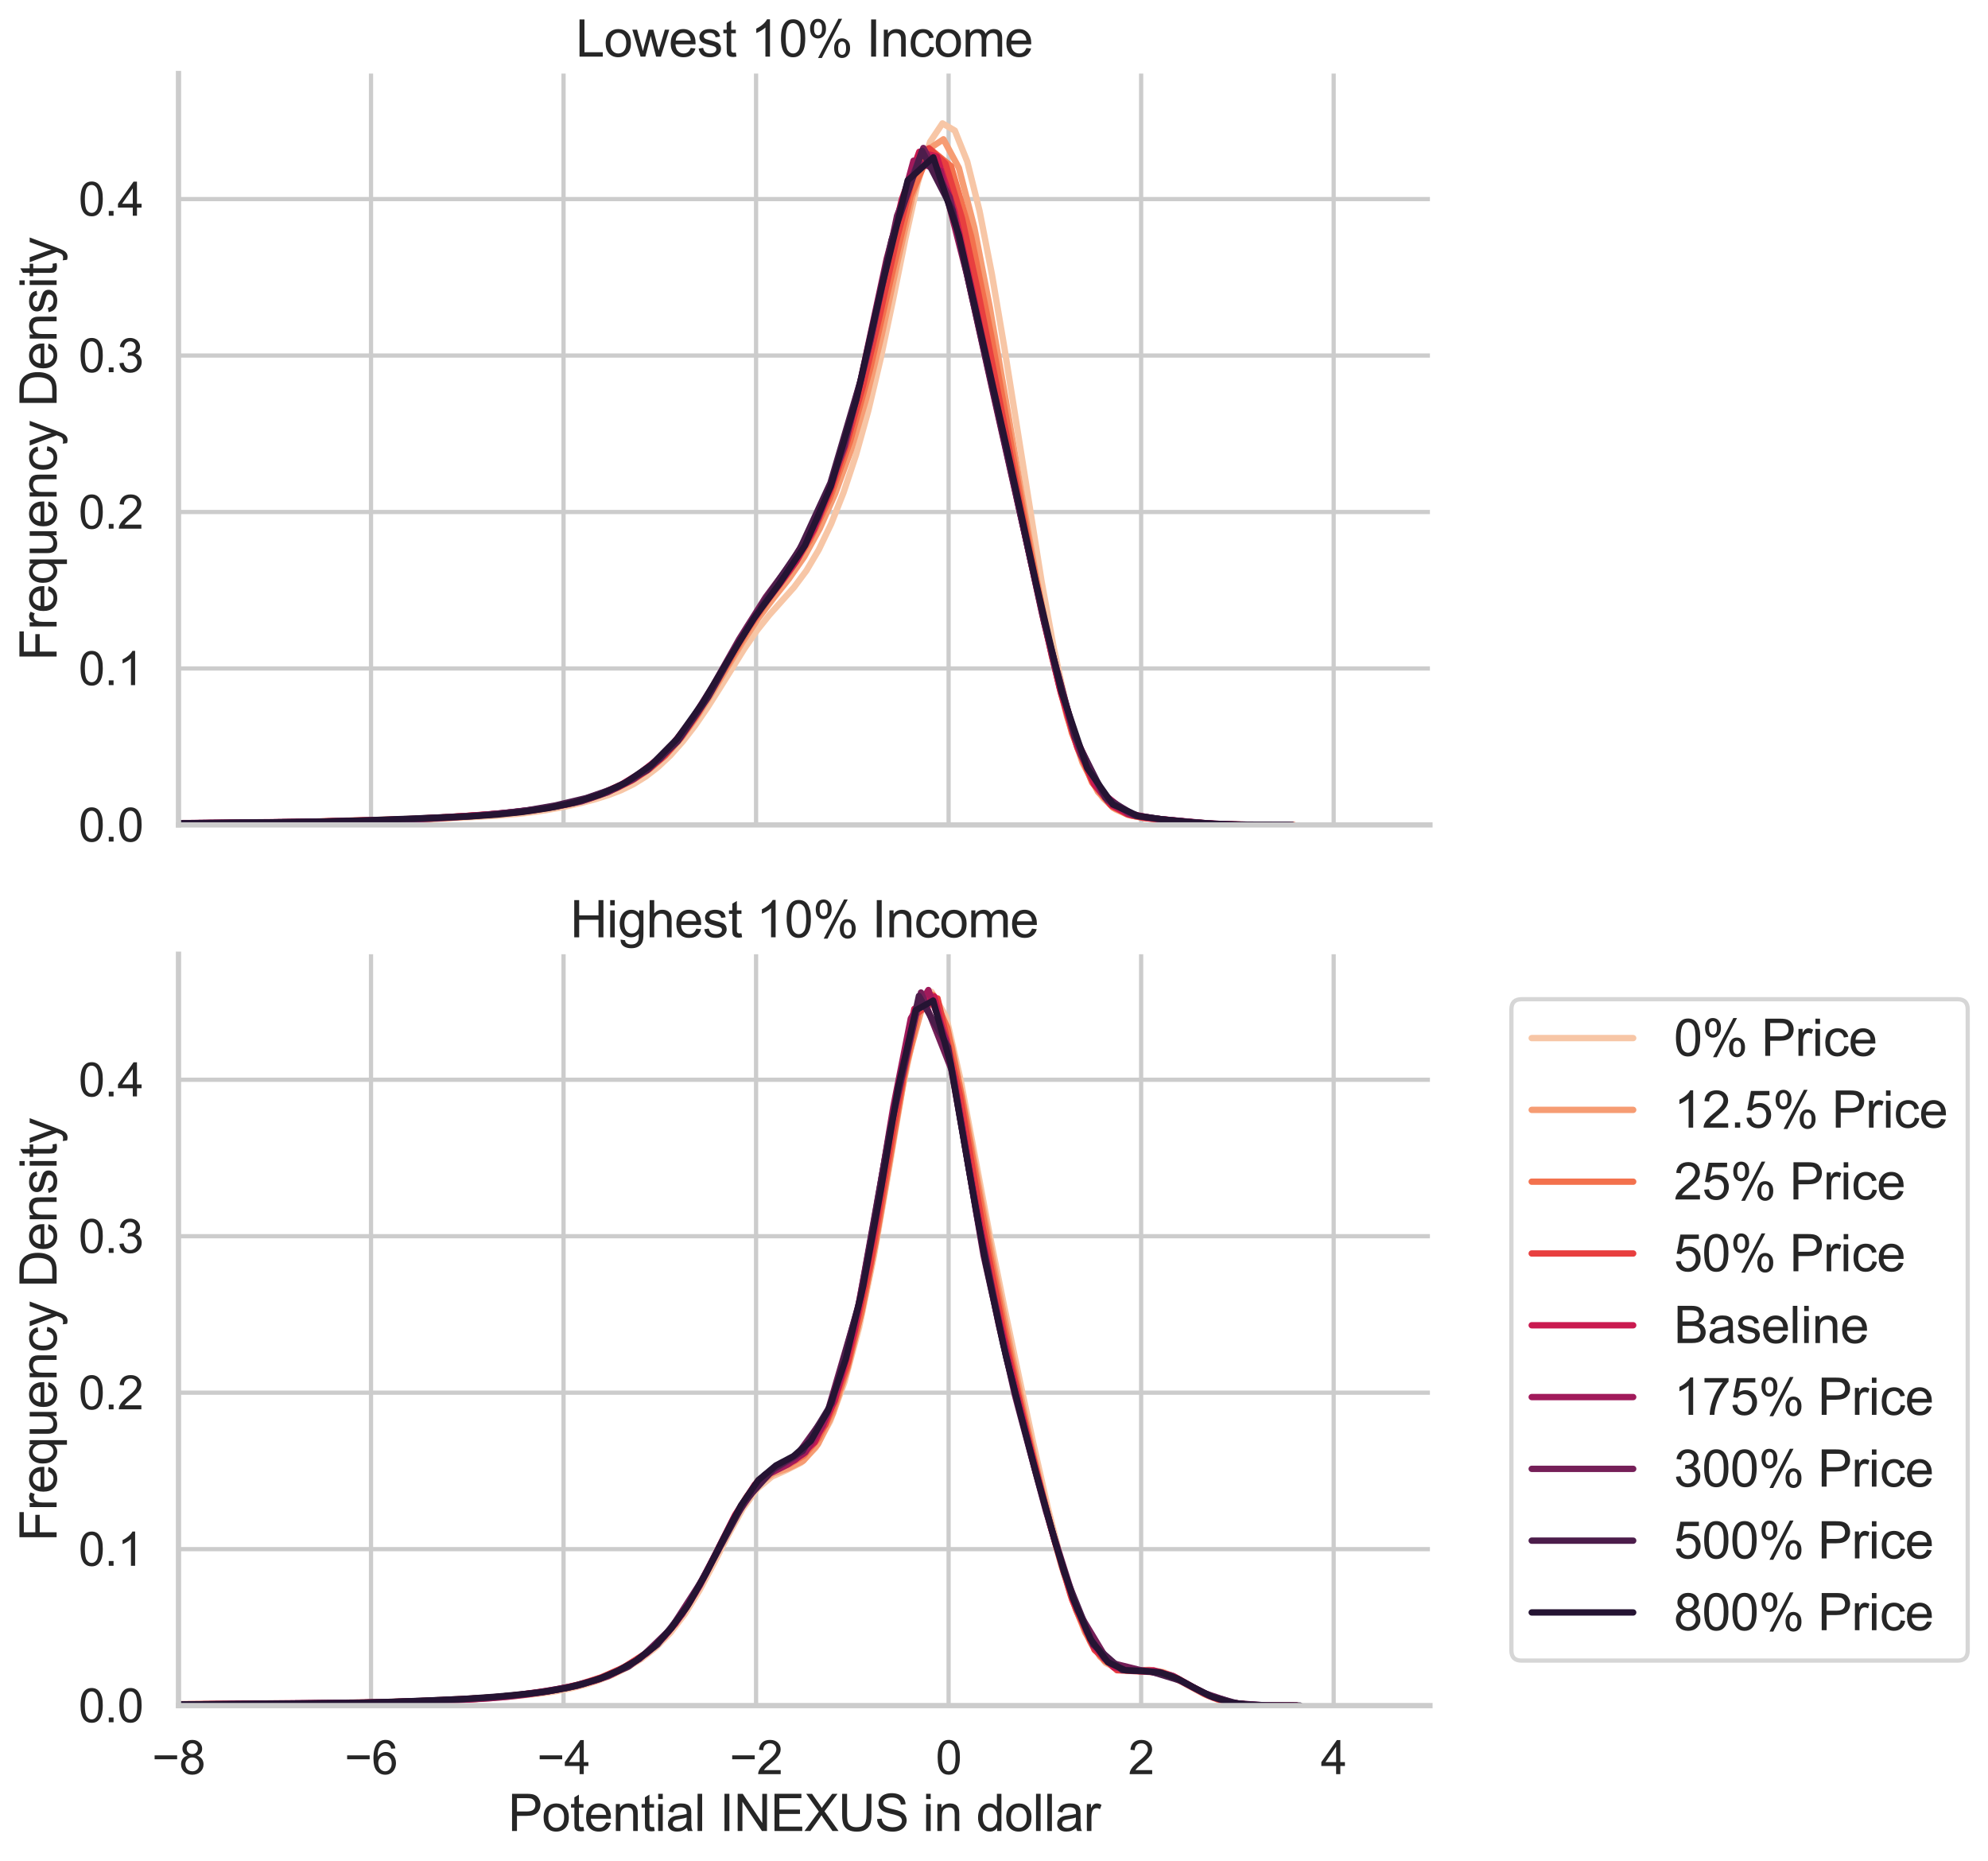 <?xml version="1.0" encoding="utf-8" standalone="no"?>
<!DOCTYPE svg PUBLIC "-//W3C//DTD SVG 1.1//EN"
  "http://www.w3.org/Graphics/SVG/1.1/DTD/svg11.dtd">
<svg xmlns:xlink="http://www.w3.org/1999/xlink" width="705.119pt" height="660.13pt" viewBox="0 0 705.119 660.13" xmlns="http://www.w3.org/2000/svg" version="1.1">
 <defs>
  <style type="text/css">*{stroke-linejoin: round; stroke-linecap: butt}</style>
 </defs>
 <g id="figure_1">
  <g id="patch_1">
   <path d="M 0 660.13 
L 705.119 660.13 
L 705.119 0 
L 0 0 
z
" style="fill: #ffffff"/>
  </g>
  <g id="axes_1">
   <g id="patch_2">
    <path d="M 63.307 292.551 
L 507.178 292.551 
L 507.178 26.084 
L 63.307 26.084 
z
" style="fill: #ffffff"/>
   </g>
   <g id="matplotlib.axis_1">
    <g id="xtick_1">
     <g id="line2d_1">
      <path d="M 63.307 292.551 
L 63.307 26.084 
" clip-path="url(#p62e8be3c77)" style="fill: none; stroke: #cccccc; stroke-width: 1.5; stroke-linecap: round"/>
     </g>
    </g>
    <g id="xtick_2">
     <g id="line2d_2">
      <path d="M 131.595 292.551 
L 131.595 26.084 
" clip-path="url(#p62e8be3c77)" style="fill: none; stroke: #cccccc; stroke-width: 1.5; stroke-linecap: round"/>
     </g>
    </g>
    <g id="xtick_3">
     <g id="line2d_3">
      <path d="M 199.883 292.551 
L 199.883 26.084 
" clip-path="url(#p62e8be3c77)" style="fill: none; stroke: #cccccc; stroke-width: 1.5; stroke-linecap: round"/>
     </g>
    </g>
    <g id="xtick_4">
     <g id="line2d_4">
      <path d="M 268.171 292.551 
L 268.171 26.084 
" clip-path="url(#p62e8be3c77)" style="fill: none; stroke: #cccccc; stroke-width: 1.5; stroke-linecap: round"/>
     </g>
    </g>
    <g id="xtick_5">
     <g id="line2d_5">
      <path d="M 336.458 292.551 
L 336.458 26.084 
" clip-path="url(#p62e8be3c77)" style="fill: none; stroke: #cccccc; stroke-width: 1.5; stroke-linecap: round"/>
     </g>
    </g>
    <g id="xtick_6">
     <g id="line2d_6">
      <path d="M 404.746 292.551 
L 404.746 26.084 
" clip-path="url(#p62e8be3c77)" style="fill: none; stroke: #cccccc; stroke-width: 1.5; stroke-linecap: round"/>
     </g>
    </g>
    <g id="xtick_7">
     <g id="line2d_7">
      <path d="M 473.034 292.551 
L 473.034 26.084 
" clip-path="url(#p62e8be3c77)" style="fill: none; stroke: #cccccc; stroke-width: 1.5; stroke-linecap: round"/>
     </g>
    </g>
   </g>
   <g id="matplotlib.axis_2">
    <g id="ytick_1">
     <g id="line2d_8">
      <path d="M 63.307 292.551 
L 507.178 292.551 
" clip-path="url(#p62e8be3c77)" style="fill: none; stroke: #cccccc; stroke-width: 1.5; stroke-linecap: round"/>
     </g>
     <g id="text_1">
      <!-- 0.0 -->
      <g style="fill: #262626" transform="translate(27.872 298.456)scale(0.165 -0.165)">
       <defs>
        <path id="ArialMT-30" d="M 266 2259 
Q 266 3072 433 3567 
Q 600 4063 929 4331 
Q 1259 4600 1759 4600 
Q 2128 4600 2406 4451 
Q 2684 4303 2865 4023 
Q 3047 3744 3150 3342 
Q 3253 2941 3253 2259 
Q 3253 1453 3087 958 
Q 2922 463 2592 192 
Q 2263 -78 1759 -78 
Q 1097 -78 719 397 
Q 266 969 266 2259 
z
M 844 2259 
Q 844 1131 1108 757 
Q 1372 384 1759 384 
Q 2147 384 2411 759 
Q 2675 1134 2675 2259 
Q 2675 3391 2411 3762 
Q 2147 4134 1753 4134 
Q 1366 4134 1134 3806 
Q 844 3388 844 2259 
z
" transform="scale(0.016)"/>
        <path id="ArialMT-2e" d="M 581 0 
L 581 641 
L 1222 641 
L 1222 0 
L 581 0 
z
" transform="scale(0.016)"/>
       </defs>
       <use xlink:href="#ArialMT-30"/>
       <use xlink:href="#ArialMT-2e" x="55.615"/>
       <use xlink:href="#ArialMT-30" x="83.398"/>
      </g>
     </g>
    </g>
    <g id="ytick_2">
     <g id="line2d_9">
      <path d="M 63.307 237.065 
L 507.178 237.065 
" clip-path="url(#p62e8be3c77)" style="fill: none; stroke: #cccccc; stroke-width: 1.5; stroke-linecap: round"/>
     </g>
     <g id="text_2">
      <!-- 0.1 -->
      <g style="fill: #262626" transform="translate(27.872 242.97)scale(0.165 -0.165)">
       <defs>
        <path id="ArialMT-31" d="M 2384 0 
L 1822 0 
L 1822 3584 
Q 1619 3391 1289 3197 
Q 959 3003 697 2906 
L 697 3450 
Q 1169 3672 1522 3987 
Q 1875 4303 2022 4600 
L 2384 4600 
L 2384 0 
z
" transform="scale(0.016)"/>
       </defs>
       <use xlink:href="#ArialMT-30"/>
       <use xlink:href="#ArialMT-2e" x="55.615"/>
       <use xlink:href="#ArialMT-31" x="83.398"/>
      </g>
     </g>
    </g>
    <g id="ytick_3">
     <g id="line2d_10">
      <path d="M 63.307 181.579 
L 507.178 181.579 
" clip-path="url(#p62e8be3c77)" style="fill: none; stroke: #cccccc; stroke-width: 1.5; stroke-linecap: round"/>
     </g>
     <g id="text_3">
      <!-- 0.2 -->
      <g style="fill: #262626" transform="translate(27.872 187.484)scale(0.165 -0.165)">
       <defs>
        <path id="ArialMT-32" d="M 3222 541 
L 3222 0 
L 194 0 
Q 188 203 259 391 
Q 375 700 629 1000 
Q 884 1300 1366 1694 
Q 2113 2306 2375 2664 
Q 2638 3022 2638 3341 
Q 2638 3675 2398 3904 
Q 2159 4134 1775 4134 
Q 1369 4134 1125 3890 
Q 881 3647 878 3216 
L 300 3275 
Q 359 3922 746 4261 
Q 1134 4600 1788 4600 
Q 2447 4600 2831 4234 
Q 3216 3869 3216 3328 
Q 3216 3053 3103 2787 
Q 2991 2522 2730 2228 
Q 2469 1934 1863 1422 
Q 1356 997 1212 845 
Q 1069 694 975 541 
L 3222 541 
z
" transform="scale(0.016)"/>
       </defs>
       <use xlink:href="#ArialMT-30"/>
       <use xlink:href="#ArialMT-2e" x="55.615"/>
       <use xlink:href="#ArialMT-32" x="83.398"/>
      </g>
     </g>
    </g>
    <g id="ytick_4">
     <g id="line2d_11">
      <path d="M 63.307 126.093 
L 507.178 126.093 
" clip-path="url(#p62e8be3c77)" style="fill: none; stroke: #cccccc; stroke-width: 1.5; stroke-linecap: round"/>
     </g>
     <g id="text_4">
      <!-- 0.3 -->
      <g style="fill: #262626" transform="translate(27.872 131.998)scale(0.165 -0.165)">
       <defs>
        <path id="ArialMT-33" d="M 269 1209 
L 831 1284 
Q 928 806 1161 595 
Q 1394 384 1728 384 
Q 2125 384 2398 659 
Q 2672 934 2672 1341 
Q 2672 1728 2419 1979 
Q 2166 2231 1775 2231 
Q 1616 2231 1378 2169 
L 1441 2663 
Q 1497 2656 1531 2656 
Q 1891 2656 2178 2843 
Q 2466 3031 2466 3422 
Q 2466 3731 2256 3934 
Q 2047 4138 1716 4138 
Q 1388 4138 1169 3931 
Q 950 3725 888 3313 
L 325 3413 
Q 428 3978 793 4289 
Q 1159 4600 1703 4600 
Q 2078 4600 2393 4439 
Q 2709 4278 2876 4000 
Q 3044 3722 3044 3409 
Q 3044 3113 2884 2869 
Q 2725 2625 2413 2481 
Q 2819 2388 3044 2092 
Q 3269 1797 3269 1353 
Q 3269 753 2831 336 
Q 2394 -81 1725 -81 
Q 1122 -81 723 278 
Q 325 638 269 1209 
z
" transform="scale(0.016)"/>
       </defs>
       <use xlink:href="#ArialMT-30"/>
       <use xlink:href="#ArialMT-2e" x="55.615"/>
       <use xlink:href="#ArialMT-33" x="83.398"/>
      </g>
     </g>
    </g>
    <g id="ytick_5">
     <g id="line2d_12">
      <path d="M 63.307 70.607 
L 507.178 70.607 
" clip-path="url(#p62e8be3c77)" style="fill: none; stroke: #cccccc; stroke-width: 1.5; stroke-linecap: round"/>
     </g>
     <g id="text_5">
      <!-- 0.4 -->
      <g style="fill: #262626" transform="translate(27.872 76.512)scale(0.165 -0.165)">
       <defs>
        <path id="ArialMT-34" d="M 2069 0 
L 2069 1097 
L 81 1097 
L 81 1613 
L 2172 4581 
L 2631 4581 
L 2631 1613 
L 3250 1613 
L 3250 1097 
L 2631 1097 
L 2631 0 
L 2069 0 
z
M 2069 1613 
L 2069 3678 
L 634 1613 
L 2069 1613 
z
" transform="scale(0.016)"/>
       </defs>
       <use xlink:href="#ArialMT-30"/>
       <use xlink:href="#ArialMT-2e" x="55.615"/>
       <use xlink:href="#ArialMT-34" x="83.398"/>
      </g>
     </g>
    </g>
    <g id="text_6">
     <!-- Frequency Density -->
     <g style="fill: #262626" transform="translate(20.084 234.345)rotate(-90)scale(0.18 -0.18)">
      <defs>
       <path id="ArialMT-46" d="M 525 0 
L 525 4581 
L 3616 4581 
L 3616 4041 
L 1131 4041 
L 1131 2622 
L 3281 2622 
L 3281 2081 
L 1131 2081 
L 1131 0 
L 525 0 
z
" transform="scale(0.016)"/>
       <path id="ArialMT-72" d="M 416 0 
L 416 3319 
L 922 3319 
L 922 2816 
Q 1116 3169 1280 3281 
Q 1444 3394 1641 3394 
Q 1925 3394 2219 3213 
L 2025 2691 
Q 1819 2813 1613 2813 
Q 1428 2813 1281 2702 
Q 1134 2591 1072 2394 
Q 978 2094 978 1738 
L 978 0 
L 416 0 
z
" transform="scale(0.016)"/>
       <path id="ArialMT-65" d="M 2694 1069 
L 3275 997 
Q 3138 488 2766 206 
Q 2394 -75 1816 -75 
Q 1088 -75 661 373 
Q 234 822 234 1631 
Q 234 2469 665 2931 
Q 1097 3394 1784 3394 
Q 2450 3394 2872 2941 
Q 3294 2488 3294 1666 
Q 3294 1616 3291 1516 
L 816 1516 
Q 847 969 1125 678 
Q 1403 388 1819 388 
Q 2128 388 2347 550 
Q 2566 713 2694 1069 
z
M 847 1978 
L 2700 1978 
Q 2663 2397 2488 2606 
Q 2219 2931 1791 2931 
Q 1403 2931 1139 2672 
Q 875 2413 847 1978 
z
" transform="scale(0.016)"/>
       <path id="ArialMT-71" d="M 2538 -1272 
L 2538 353 
Q 2406 169 2170 47 
Q 1934 -75 1669 -75 
Q 1078 -75 651 397 
Q 225 869 225 1691 
Q 225 2191 398 2587 
Q 572 2984 901 3189 
Q 1231 3394 1625 3394 
Q 2241 3394 2594 2875 
L 2594 3319 
L 3100 3319 
L 3100 -1272 
L 2538 -1272 
z
M 803 1669 
Q 803 1028 1072 708 
Q 1341 388 1716 388 
Q 2075 388 2334 692 
Q 2594 997 2594 1619 
Q 2594 2281 2320 2615 
Q 2047 2950 1678 2950 
Q 1313 2950 1058 2639 
Q 803 2328 803 1669 
z
" transform="scale(0.016)"/>
       <path id="ArialMT-75" d="M 2597 0 
L 2597 488 
Q 2209 -75 1544 -75 
Q 1250 -75 995 37 
Q 741 150 617 320 
Q 494 491 444 738 
Q 409 903 409 1263 
L 409 3319 
L 972 3319 
L 972 1478 
Q 972 1038 1006 884 
Q 1059 663 1231 536 
Q 1403 409 1656 409 
Q 1909 409 2131 539 
Q 2353 669 2445 892 
Q 2538 1116 2538 1541 
L 2538 3319 
L 3100 3319 
L 3100 0 
L 2597 0 
z
" transform="scale(0.016)"/>
       <path id="ArialMT-6e" d="M 422 0 
L 422 3319 
L 928 3319 
L 928 2847 
Q 1294 3394 1984 3394 
Q 2284 3394 2536 3286 
Q 2788 3178 2913 3003 
Q 3038 2828 3088 2588 
Q 3119 2431 3119 2041 
L 3119 0 
L 2556 0 
L 2556 2019 
Q 2556 2363 2490 2533 
Q 2425 2703 2258 2804 
Q 2091 2906 1866 2906 
Q 1506 2906 1245 2678 
Q 984 2450 984 1813 
L 984 0 
L 422 0 
z
" transform="scale(0.016)"/>
       <path id="ArialMT-63" d="M 2588 1216 
L 3141 1144 
Q 3050 572 2676 248 
Q 2303 -75 1759 -75 
Q 1078 -75 664 370 
Q 250 816 250 1647 
Q 250 2184 428 2587 
Q 606 2991 970 3192 
Q 1334 3394 1763 3394 
Q 2303 3394 2647 3120 
Q 2991 2847 3088 2344 
L 2541 2259 
Q 2463 2594 2264 2762 
Q 2066 2931 1784 2931 
Q 1359 2931 1093 2626 
Q 828 2322 828 1663 
Q 828 994 1084 691 
Q 1341 388 1753 388 
Q 2084 388 2306 591 
Q 2528 794 2588 1216 
z
" transform="scale(0.016)"/>
       <path id="ArialMT-79" d="M 397 -1278 
L 334 -750 
Q 519 -800 656 -800 
Q 844 -800 956 -737 
Q 1069 -675 1141 -563 
Q 1194 -478 1313 -144 
Q 1328 -97 1363 -6 
L 103 3319 
L 709 3319 
L 1400 1397 
Q 1534 1031 1641 628 
Q 1738 1016 1872 1384 
L 2581 3319 
L 3144 3319 
L 1881 -56 
Q 1678 -603 1566 -809 
Q 1416 -1088 1222 -1217 
Q 1028 -1347 759 -1347 
Q 597 -1347 397 -1278 
z
" transform="scale(0.016)"/>
       <path id="ArialMT-20" transform="scale(0.016)"/>
       <path id="ArialMT-44" d="M 494 0 
L 494 4581 
L 2072 4581 
Q 2606 4581 2888 4516 
Q 3281 4425 3559 4188 
Q 3922 3881 4101 3404 
Q 4281 2928 4281 2316 
Q 4281 1794 4159 1391 
Q 4038 988 3847 723 
Q 3656 459 3429 307 
Q 3203 156 2883 78 
Q 2563 0 2147 0 
L 494 0 
z
M 1100 541 
L 2078 541 
Q 2531 541 2789 625 
Q 3047 709 3200 863 
Q 3416 1078 3536 1442 
Q 3656 1806 3656 2325 
Q 3656 3044 3420 3430 
Q 3184 3816 2847 3947 
Q 2603 4041 2063 4041 
L 1100 4041 
L 1100 541 
z
" transform="scale(0.016)"/>
       <path id="ArialMT-73" d="M 197 991 
L 753 1078 
Q 800 744 1014 566 
Q 1228 388 1613 388 
Q 2000 388 2187 545 
Q 2375 703 2375 916 
Q 2375 1106 2209 1216 
Q 2094 1291 1634 1406 
Q 1016 1563 777 1677 
Q 538 1791 414 1992 
Q 291 2194 291 2438 
Q 291 2659 392 2848 
Q 494 3038 669 3163 
Q 800 3259 1026 3326 
Q 1253 3394 1513 3394 
Q 1903 3394 2198 3281 
Q 2494 3169 2634 2976 
Q 2775 2784 2828 2463 
L 2278 2388 
Q 2241 2644 2061 2787 
Q 1881 2931 1553 2931 
Q 1166 2931 1000 2803 
Q 834 2675 834 2503 
Q 834 2394 903 2306 
Q 972 2216 1119 2156 
Q 1203 2125 1616 2013 
Q 2213 1853 2448 1751 
Q 2684 1650 2818 1456 
Q 2953 1263 2953 975 
Q 2953 694 2789 445 
Q 2625 197 2315 61 
Q 2006 -75 1616 -75 
Q 969 -75 630 194 
Q 291 463 197 991 
z
" transform="scale(0.016)"/>
       <path id="ArialMT-69" d="M 425 3934 
L 425 4581 
L 988 4581 
L 988 3934 
L 425 3934 
z
M 425 0 
L 425 3319 
L 988 3319 
L 988 0 
L 425 0 
z
" transform="scale(0.016)"/>
       <path id="ArialMT-74" d="M 1650 503 
L 1731 6 
Q 1494 -44 1306 -44 
Q 1000 -44 831 53 
Q 663 150 594 308 
Q 525 466 525 972 
L 525 2881 
L 113 2881 
L 113 3319 
L 525 3319 
L 525 4141 
L 1084 4478 
L 1084 3319 
L 1650 3319 
L 1650 2881 
L 1084 2881 
L 1084 941 
Q 1084 700 1114 631 
Q 1144 563 1211 522 
Q 1278 481 1403 481 
Q 1497 481 1650 503 
z
" transform="scale(0.016)"/>
      </defs>
      <use xlink:href="#ArialMT-46"/>
      <use xlink:href="#ArialMT-72" x="61.084"/>
      <use xlink:href="#ArialMT-65" x="94.385"/>
      <use xlink:href="#ArialMT-71" x="150"/>
      <use xlink:href="#ArialMT-75" x="205.615"/>
      <use xlink:href="#ArialMT-65" x="261.23"/>
      <use xlink:href="#ArialMT-6e" x="316.846"/>
      <use xlink:href="#ArialMT-63" x="372.461"/>
      <use xlink:href="#ArialMT-79" x="422.461"/>
      <use xlink:href="#ArialMT-20" x="472.461"/>
      <use xlink:href="#ArialMT-44" x="500.244"/>
      <use xlink:href="#ArialMT-65" x="572.461"/>
      <use xlink:href="#ArialMT-6e" x="628.076"/>
      <use xlink:href="#ArialMT-73" x="683.691"/>
      <use xlink:href="#ArialMT-69" x="733.691"/>
      <use xlink:href="#ArialMT-74" x="755.908"/>
      <use xlink:href="#ArialMT-79" x="783.691"/>
     </g>
    </g>
   </g>
   <g id="line2d_13">
    <path d="M -1 292.524 
L 22.815 292.419 
L 53.523 292.16 
L 93.005 291.805 
L 106.166 291.67 
L 123.713 291.546 
L 136.874 291.179 
L 150.035 290.587 
L 167.582 289.755 
L 176.356 289.275 
L 185.13 288.48 
L 189.516 287.936 
L 193.903 287.273 
L 198.29 286.48 
L 202.677 285.561 
L 207.064 284.519 
L 211.451 283.335 
L 215.838 281.948 
L 220.225 280.259 
L 224.611 278.13 
L 228.998 275.424 
L 233.385 272.035 
L 237.772 267.896 
L 242.159 262.981 
L 246.546 257.297 
L 250.933 250.911 
L 255.32 243.996 
L 264.093 229.915 
L 268.48 223.586 
L 272.867 218.094 
L 281.641 208.253 
L 286.028 202.361 
L 290.414 194.951 
L 294.801 185.773 
L 299.188 174.691 
L 303.575 161.46 
L 307.962 145.707 
L 312.349 127.201 
L 316.736 106.346 
L 321.123 84.66 
L 325.509 64.865 
L 329.896 50.307 
L 334.283 43.758 
L 338.67 46.319 
L 343.057 57.265 
L 347.444 74.874 
L 351.831 97.36 
L 356.218 123.201 
L 369.378 205.852 
L 373.765 229.866 
L 378.152 249.941 
L 382.539 265.426 
L 386.926 276.309 
L 391.313 283.191 
L 395.699 287.056 
L 400.086 288.972 
L 404.473 289.859 
L 417.634 291.241 
L 426.407 292.045 
L 435.181 292.442 
L 448.342 292.548 
L 452.729 292.551 
L 452.729 292.551 
" clip-path="url(#p62e8be3c77)" style="fill: none; stroke: #f7c6a6; stroke-width: 2.25; stroke-linecap: round"/>
   </g>
   <g id="line2d_14">
    <path d="M -1 292.436 
L 27.679 292.27 
L 71.529 291.953 
L 87.973 291.858 
L 109.897 291.471 
L 148.266 290.345 
L 170.191 289.129 
L 175.672 288.814 
L 181.153 288.338 
L 186.634 287.675 
L 192.115 286.863 
L 197.597 285.928 
L 203.078 284.816 
L 208.559 283.401 
L 214.04 281.55 
L 219.521 279.199 
L 225.003 276.298 
L 230.484 272.669 
L 235.965 267.985 
L 241.446 261.963 
L 246.927 254.557 
L 252.409 246.01 
L 263.371 227.708 
L 268.852 219.396 
L 274.333 212.151 
L 279.815 205.277 
L 285.296 197.388 
L 290.777 187.4 
L 296.258 174.983 
L 301.739 159.9 
L 307.221 141.412 
L 312.702 118.903 
L 318.183 93.528 
L 323.664 69.468 
L 329.145 53.031 
L 334.627 49.395 
L 340.108 59.583 
L 345.589 80.773 
L 351.07 109.001 
L 356.551 140.832 
L 362.033 173.418 
L 367.514 204.395 
L 372.995 231.849 
L 378.476 254.198 
L 383.957 270.48 
L 389.439 280.848 
L 394.92 286.498 
L 400.401 289.079 
L 405.882 290.115 
L 422.326 291.642 
L 427.807 292.065 
L 433.288 292.34 
L 444.251 292.532 
L 455.213 292.551 
L 455.213 292.551 
" clip-path="url(#p62e8be3c77)" style="fill: none; stroke: #f69c73; stroke-width: 2.25; stroke-linecap: round"/>
   </g>
   <g id="line2d_15">
    <path d="M -1 292.423 
L 29.778 292.244 
L 94.143 291.744 
L 108.446 291.455 
L 122.75 291.041 
L 144.205 290.761 
L 158.508 290.122 
L 172.811 289.018 
L 187.115 287.568 
L 194.266 286.591 
L 201.418 285.275 
L 208.57 283.45 
L 215.721 280.877 
L 222.873 277.332 
L 230.025 272.563 
L 237.176 266.102 
L 244.328 257.523 
L 251.48 246.785 
L 265.783 222.518 
L 272.935 212.117 
L 280.086 202.684 
L 287.238 191.666 
L 294.39 176.59 
L 301.541 156.418 
L 308.693 130.505 
L 315.845 99.342 
L 322.996 69.389 
L 330.148 53.072 
L 337.3 58.909 
L 344.451 83.851 
L 351.603 119.253 
L 365.906 197.704 
L 373.058 232.64 
L 380.21 259.997 
L 387.361 277.51 
L 394.513 286.173 
L 401.665 289.331 
L 408.816 290.332 
L 423.12 291.697 
L 430.271 292.206 
L 437.423 292.454 
L 451.726 292.549 
L 458.878 292.551 
L 458.878 292.551 
" clip-path="url(#p62e8be3c77)" style="fill: none; stroke: #f3714d; stroke-width: 2.25; stroke-linecap: round"/>
   </g>
   <g id="line2d_16">
    <path d="M -1 292.391 
L 30.978 292.257 
L 60.242 292.13 
L 71.948 292.047 
L 101.212 291.711 
L 112.918 291.503 
L 148.035 290.432 
L 159.74 289.771 
L 177.299 288.504 
L 183.152 287.944 
L 189.005 287.212 
L 194.857 286.266 
L 200.71 285.098 
L 206.563 283.667 
L 212.416 281.894 
L 218.269 279.674 
L 224.122 276.806 
L 229.975 273.002 
L 235.827 267.967 
L 241.68 261.389 
L 247.533 253.02 
L 253.386 243.048 
L 259.239 232.36 
L 265.092 222.266 
L 270.945 213.686 
L 276.797 206.292 
L 282.65 198.442 
L 288.503 188.25 
L 294.356 174.704 
L 300.209 157.629 
L 306.062 136.869 
L 311.915 112.34 
L 317.767 85.927 
L 323.62 63.387 
L 329.473 52.59 
L 335.326 58.022 
L 341.179 77.329 
L 347.032 104.167 
L 358.737 163.294 
L 364.59 192.819 
L 370.443 221 
L 376.296 245.867 
L 382.149 265.235 
L 388.002 278.129 
L 393.854 285.346 
L 399.707 288.713 
L 405.56 290.064 
L 411.413 290.68 
L 428.972 292.115 
L 434.824 292.378 
L 446.53 292.539 
L 458.236 292.551 
L 458.236 292.551 
" clip-path="url(#p62e8be3c77)" style="fill: none; stroke: #e83f3f; stroke-width: 2.25; stroke-linecap: round"/>
   </g>
   <g id="line2d_17">
    <path d="M -1 292.327 
L 77.336 291.826 
L 89.772 291.637 
L 108.426 291.481 
L 145.732 290.517 
L 158.168 289.844 
L 176.822 288.626 
L 183.039 288.097 
L 189.257 287.347 
L 195.475 286.284 
L 201.693 284.902 
L 207.911 283.203 
L 214.128 281.059 
L 220.346 278.226 
L 226.564 274.484 
L 232.782 269.615 
L 239 263.335 
L 245.218 255.401 
L 251.435 245.852 
L 263.871 224.813 
L 270.089 215.579 
L 276.307 207.504 
L 282.524 198.949 
L 288.742 187.573 
L 294.96 171.908 
L 301.178 151.672 
L 307.396 126.857 
L 313.614 98.313 
L 319.831 70.801 
L 326.049 53.829 
L 332.267 55.513 
L 338.485 74.697 
L 344.703 102.339 
L 369.574 217.45 
L 375.792 243.704 
L 382.01 264.41 
L 388.227 278.174 
L 394.445 285.667 
L 400.663 288.89 
L 406.881 290.043 
L 425.534 291.858 
L 431.752 292.264 
L 437.97 292.462 
L 450.406 292.548 
L 456.623 292.551 
L 456.623 292.551 
" clip-path="url(#p62e8be3c77)" style="fill: none; stroke: #ca1a50; stroke-width: 2.25; stroke-linecap: round"/>
   </g>
   <g id="line2d_18">
    <path d="M -1 292.302 
L 29.235 292.185 
L 48.253 292.099 
L 86.289 291.759 
L 105.306 291.523 
L 133.833 291.112 
L 143.342 290.764 
L 152.851 290.3 
L 162.36 289.716 
L 171.869 288.991 
L 181.377 288.093 
L 190.886 286.965 
L 200.395 285.343 
L 209.904 282.86 
L 219.413 279.025 
L 228.922 273.208 
L 238.431 264.417 
L 247.94 251.661 
L 266.957 219.567 
L 276.466 206.052 
L 285.975 191.896 
L 295.484 169.984 
L 304.993 136.014 
L 314.502 91.737 
L 324.011 56.984 
L 333.52 60.554 
L 343.029 97.655 
L 352.537 140.751 
L 371.555 225.531 
L 381.064 260.57 
L 390.573 280.916 
L 400.082 288.457 
L 409.591 290.322 
L 428.609 292.016 
L 438.117 292.43 
L 457.135 292.55 
L 457.135 292.55 
" clip-path="url(#p62e8be3c77)" style="fill: none; stroke: #a11a5b; stroke-width: 2.25; stroke-linecap: round"/>
   </g>
   <g id="line2d_19">
    <path d="M -1 292.388 
L 47.667 292.179 
L 66.323 291.929 
L 84.978 291.662 
L 103.634 291.616 
L 131.617 290.968 
L 140.945 290.672 
L 168.928 289.208 
L 178.256 288.364 
L 187.584 287.317 
L 196.912 286.1 
L 206.24 284.18 
L 215.567 280.953 
L 224.895 276.208 
L 234.223 269.057 
L 243.551 258.048 
L 252.879 243.147 
L 262.206 226.605 
L 271.534 211.83 
L 280.862 199.273 
L 290.19 183.608 
L 299.518 158.302 
L 308.845 120.495 
L 318.173 76.54 
L 327.501 52.485 
L 336.829 69.932 
L 346.157 111.208 
L 364.812 195.318 
L 374.14 236.495 
L 383.468 267.765 
L 392.796 283.848 
L 402.123 289.099 
L 411.451 290.488 
L 420.779 291.415 
L 430.107 292.145 
L 439.435 292.468 
L 458.09 292.551 
L 458.09 292.551 
" clip-path="url(#p62e8be3c77)" style="fill: none; stroke: #751f58; stroke-width: 2.25; stroke-linecap: round"/>
   </g>
   <g id="line2d_20">
    <path d="M -1 292.315 
L 34.56 292.252 
L 77.892 291.947 
L 132.056 291.056 
L 153.722 290.235 
L 164.554 289.656 
L 175.387 288.789 
L 186.22 287.51 
L 197.053 285.631 
L 207.886 283.042 
L 218.719 279.296 
L 229.552 273.134 
L 240.384 262.903 
L 251.217 247.157 
L 262.05 227.784 
L 272.883 210.619 
L 283.716 194.672 
L 294.549 171.234 
L 305.382 134.466 
L 316.214 85.124 
L 327.047 53.475 
L 337.88 74.539 
L 359.546 171.447 
L 370.379 220.71 
L 381.212 261.41 
L 392.044 282.866 
L 402.877 289.357 
L 413.71 290.782 
L 424.543 291.749 
L 435.376 292.368 
L 446.209 292.533 
L 457.042 292.551 
L 457.042 292.551 
" clip-path="url(#p62e8be3c77)" style="fill: none; stroke: #4c1d4b; stroke-width: 2.25; stroke-linecap: round"/>
   </g>
   <g id="line2d_21">
    <path d="M -1 292.353 
L 58.123 292.035 
L 94.511 291.654 
L 112.705 291.438 
L 130.899 290.899 
L 167.287 289.498 
L 176.384 288.872 
L 185.481 287.92 
L 194.578 286.561 
L 203.676 284.658 
L 212.773 281.82 
L 221.87 277.566 
L 230.967 271.313 
L 240.064 262.133 
L 249.161 249.386 
L 258.258 234.119 
L 267.355 219.358 
L 276.452 206.977 
L 285.549 193.403 
L 294.646 172.555 
L 303.743 141.668 
L 312.84 101.399 
L 321.937 63.998 
L 331.034 55.794 
L 340.131 83.456 
L 358.325 164.384 
L 367.422 206.505 
L 376.519 245.371 
L 385.616 272.368 
L 394.713 285.299 
L 403.81 289.409 
L 412.907 290.656 
L 422.004 291.577 
L 431.101 292.233 
L 440.198 292.491 
L 458.392 292.551 
L 458.392 292.551 
" clip-path="url(#p62e8be3c77)" style="fill: none; stroke: #251433; stroke-width: 2.25; stroke-linecap: round"/>
   </g>
   <g id="patch_3">
    <path d="M 63.307 292.551 
L 63.307 26.084 
" style="fill: none; stroke: #cccccc; stroke-width: 1.875; stroke-linejoin: miter; stroke-linecap: square"/>
   </g>
   <g id="patch_4">
    <path d="M 63.307 292.551 
L 507.178 292.551 
" style="fill: none; stroke: #cccccc; stroke-width: 1.875; stroke-linejoin: miter; stroke-linecap: square"/>
   </g>
   <g id="text_7">
    <!-- Lowest 10% Income -->
    <g style="fill: #262626" transform="translate(204.203 20.084)scale(0.18 -0.18)">
     <defs>
      <path id="ArialMT-4c" d="M 469 0 
L 469 4581 
L 1075 4581 
L 1075 541 
L 3331 541 
L 3331 0 
L 469 0 
z
" transform="scale(0.016)"/>
      <path id="ArialMT-6f" d="M 213 1659 
Q 213 2581 725 3025 
Q 1153 3394 1769 3394 
Q 2453 3394 2887 2945 
Q 3322 2497 3322 1706 
Q 3322 1066 3130 698 
Q 2938 331 2570 128 
Q 2203 -75 1769 -75 
Q 1072 -75 642 372 
Q 213 819 213 1659 
z
M 791 1659 
Q 791 1022 1069 705 
Q 1347 388 1769 388 
Q 2188 388 2466 706 
Q 2744 1025 2744 1678 
Q 2744 2294 2464 2611 
Q 2184 2928 1769 2928 
Q 1347 2928 1069 2612 
Q 791 2297 791 1659 
z
" transform="scale(0.016)"/>
      <path id="ArialMT-77" d="M 1034 0 
L 19 3319 
L 600 3319 
L 1128 1403 
L 1325 691 
Q 1338 744 1497 1375 
L 2025 3319 
L 2603 3319 
L 3100 1394 
L 3266 759 
L 3456 1400 
L 4025 3319 
L 4572 3319 
L 3534 0 
L 2950 0 
L 2422 1988 
L 2294 2553 
L 1622 0 
L 1034 0 
z
" transform="scale(0.016)"/>
      <path id="ArialMT-25" d="M 372 3481 
Q 372 3972 619 4315 
Q 866 4659 1334 4659 
Q 1766 4659 2048 4351 
Q 2331 4044 2331 3447 
Q 2331 2866 2045 2552 
Q 1759 2238 1341 2238 
Q 925 2238 648 2547 
Q 372 2856 372 3481 
z
M 1350 4272 
Q 1141 4272 1002 4090 
Q 863 3909 863 3425 
Q 863 2984 1003 2804 
Q 1144 2625 1350 2625 
Q 1563 2625 1702 2806 
Q 1841 2988 1841 3469 
Q 1841 3913 1700 4092 
Q 1559 4272 1350 4272 
z
M 1353 -169 
L 3859 4659 
L 4316 4659 
L 1819 -169 
L 1353 -169 
z
M 3334 1075 
Q 3334 1569 3581 1911 
Q 3828 2253 4300 2253 
Q 4731 2253 5014 1945 
Q 5297 1638 5297 1041 
Q 5297 459 5011 145 
Q 4725 -169 4303 -169 
Q 3888 -169 3611 142 
Q 3334 453 3334 1075 
z
M 4316 1866 
Q 4103 1866 3964 1684 
Q 3825 1503 3825 1019 
Q 3825 581 3965 400 
Q 4106 219 4313 219 
Q 4528 219 4667 400 
Q 4806 581 4806 1063 
Q 4806 1506 4665 1686 
Q 4525 1866 4316 1866 
z
" transform="scale(0.016)"/>
      <path id="ArialMT-49" d="M 597 0 
L 597 4581 
L 1203 4581 
L 1203 0 
L 597 0 
z
" transform="scale(0.016)"/>
      <path id="ArialMT-6d" d="M 422 0 
L 422 3319 
L 925 3319 
L 925 2853 
Q 1081 3097 1340 3245 
Q 1600 3394 1931 3394 
Q 2300 3394 2536 3241 
Q 2772 3088 2869 2813 
Q 3263 3394 3894 3394 
Q 4388 3394 4653 3120 
Q 4919 2847 4919 2278 
L 4919 0 
L 4359 0 
L 4359 2091 
Q 4359 2428 4304 2576 
Q 4250 2725 4106 2815 
Q 3963 2906 3769 2906 
Q 3419 2906 3187 2673 
Q 2956 2441 2956 1928 
L 2956 0 
L 2394 0 
L 2394 2156 
Q 2394 2531 2256 2718 
Q 2119 2906 1806 2906 
Q 1569 2906 1367 2781 
Q 1166 2656 1075 2415 
Q 984 2175 984 1722 
L 984 0 
L 422 0 
z
" transform="scale(0.016)"/>
     </defs>
     <use xlink:href="#ArialMT-4c"/>
     <use xlink:href="#ArialMT-6f" x="55.615"/>
     <use xlink:href="#ArialMT-77" x="111.23"/>
     <use xlink:href="#ArialMT-65" x="183.447"/>
     <use xlink:href="#ArialMT-73" x="239.062"/>
     <use xlink:href="#ArialMT-74" x="289.062"/>
     <use xlink:href="#ArialMT-20" x="316.846"/>
     <use xlink:href="#ArialMT-31" x="344.629"/>
     <use xlink:href="#ArialMT-30" x="400.244"/>
     <use xlink:href="#ArialMT-25" x="455.859"/>
     <use xlink:href="#ArialMT-20" x="544.775"/>
     <use xlink:href="#ArialMT-49" x="572.559"/>
     <use xlink:href="#ArialMT-6e" x="600.342"/>
     <use xlink:href="#ArialMT-63" x="655.957"/>
     <use xlink:href="#ArialMT-6f" x="705.957"/>
     <use xlink:href="#ArialMT-6d" x="761.572"/>
     <use xlink:href="#ArialMT-65" x="844.873"/>
    </g>
   </g>
  </g>
  <g id="axes_2">
   <g id="patch_5">
    <path d="M 63.307 604.878 
L 507.178 604.878 
L 507.178 338.411 
L 63.307 338.411 
z
" style="fill: #ffffff"/>
   </g>
   <g id="matplotlib.axis_3">
    <g id="xtick_8">
     <g id="line2d_22">
      <path d="M 63.307 604.878 
L 63.307 338.411 
" clip-path="url(#p649488d452)" style="fill: none; stroke: #cccccc; stroke-width: 1.5; stroke-linecap: round"/>
     </g>
     <g id="text_8">
      <!-- −8 -->
      <g style="fill: #262626" transform="translate(53.901 629.189)scale(0.165 -0.165)">
       <defs>
        <path id="ArialMT-2212" d="M 3381 1997 
L 356 1997 
L 356 2522 
L 3381 2522 
L 3381 1997 
z
" transform="scale(0.016)"/>
        <path id="ArialMT-38" d="M 1131 2484 
Q 781 2613 612 2850 
Q 444 3088 444 3419 
Q 444 3919 803 4259 
Q 1163 4600 1759 4600 
Q 2359 4600 2725 4251 
Q 3091 3903 3091 3403 
Q 3091 3084 2923 2848 
Q 2756 2613 2416 2484 
Q 2838 2347 3058 2040 
Q 3278 1734 3278 1309 
Q 3278 722 2862 322 
Q 2447 -78 1769 -78 
Q 1091 -78 675 323 
Q 259 725 259 1325 
Q 259 1772 486 2073 
Q 713 2375 1131 2484 
z
M 1019 3438 
Q 1019 3113 1228 2906 
Q 1438 2700 1772 2700 
Q 2097 2700 2305 2904 
Q 2513 3109 2513 3406 
Q 2513 3716 2298 3927 
Q 2084 4138 1766 4138 
Q 1444 4138 1231 3931 
Q 1019 3725 1019 3438 
z
M 838 1322 
Q 838 1081 952 856 
Q 1066 631 1291 507 
Q 1516 384 1775 384 
Q 2178 384 2440 643 
Q 2703 903 2703 1303 
Q 2703 1709 2433 1975 
Q 2163 2241 1756 2241 
Q 1359 2241 1098 1978 
Q 838 1716 838 1322 
z
" transform="scale(0.016)"/>
       </defs>
       <use xlink:href="#ArialMT-2212"/>
       <use xlink:href="#ArialMT-38" x="58.398"/>
      </g>
     </g>
    </g>
    <g id="xtick_9">
     <g id="line2d_23">
      <path d="M 131.595 604.878 
L 131.595 338.411 
" clip-path="url(#p649488d452)" style="fill: none; stroke: #cccccc; stroke-width: 1.5; stroke-linecap: round"/>
     </g>
     <g id="text_9">
      <!-- −6 -->
      <g style="fill: #262626" transform="translate(122.189 629.189)scale(0.165 -0.165)">
       <defs>
        <path id="ArialMT-36" d="M 3184 3459 
L 2625 3416 
Q 2550 3747 2413 3897 
Q 2184 4138 1850 4138 
Q 1581 4138 1378 3988 
Q 1113 3794 959 3422 
Q 806 3050 800 2363 
Q 1003 2672 1297 2822 
Q 1591 2972 1913 2972 
Q 2475 2972 2870 2558 
Q 3266 2144 3266 1488 
Q 3266 1056 3080 686 
Q 2894 316 2569 119 
Q 2244 -78 1831 -78 
Q 1128 -78 684 439 
Q 241 956 241 2144 
Q 241 3472 731 4075 
Q 1159 4600 1884 4600 
Q 2425 4600 2770 4297 
Q 3116 3994 3184 3459 
z
M 888 1484 
Q 888 1194 1011 928 
Q 1134 663 1356 523 
Q 1578 384 1822 384 
Q 2178 384 2434 671 
Q 2691 959 2691 1453 
Q 2691 1928 2437 2201 
Q 2184 2475 1800 2475 
Q 1419 2475 1153 2201 
Q 888 1928 888 1484 
z
" transform="scale(0.016)"/>
       </defs>
       <use xlink:href="#ArialMT-2212"/>
       <use xlink:href="#ArialMT-36" x="58.398"/>
      </g>
     </g>
    </g>
    <g id="xtick_10">
     <g id="line2d_24">
      <path d="M 199.883 604.878 
L 199.883 338.411 
" clip-path="url(#p649488d452)" style="fill: none; stroke: #cccccc; stroke-width: 1.5; stroke-linecap: round"/>
     </g>
     <g id="text_10">
      <!-- −4 -->
      <g style="fill: #262626" transform="translate(190.477 629.189)scale(0.165 -0.165)">
       <use xlink:href="#ArialMT-2212"/>
       <use xlink:href="#ArialMT-34" x="58.398"/>
      </g>
     </g>
    </g>
    <g id="xtick_11">
     <g id="line2d_25">
      <path d="M 268.171 604.878 
L 268.171 338.411 
" clip-path="url(#p649488d452)" style="fill: none; stroke: #cccccc; stroke-width: 1.5; stroke-linecap: round"/>
     </g>
     <g id="text_11">
      <!-- −2 -->
      <g style="fill: #262626" transform="translate(258.764 629.189)scale(0.165 -0.165)">
       <use xlink:href="#ArialMT-2212"/>
       <use xlink:href="#ArialMT-32" x="58.398"/>
      </g>
     </g>
    </g>
    <g id="xtick_12">
     <g id="line2d_26">
      <path d="M 336.458 604.878 
L 336.458 338.411 
" clip-path="url(#p649488d452)" style="fill: none; stroke: #cccccc; stroke-width: 1.5; stroke-linecap: round"/>
     </g>
     <g id="text_12">
      <!-- 0 -->
      <g style="fill: #262626" transform="translate(331.87 629.189)scale(0.165 -0.165)">
       <use xlink:href="#ArialMT-30"/>
      </g>
     </g>
    </g>
    <g id="xtick_13">
     <g id="line2d_27">
      <path d="M 404.746 604.878 
L 404.746 338.411 
" clip-path="url(#p649488d452)" style="fill: none; stroke: #cccccc; stroke-width: 1.5; stroke-linecap: round"/>
     </g>
     <g id="text_13">
      <!-- 2 -->
      <g style="fill: #262626" transform="translate(400.158 629.189)scale(0.165 -0.165)">
       <use xlink:href="#ArialMT-32"/>
      </g>
     </g>
    </g>
    <g id="xtick_14">
     <g id="line2d_28">
      <path d="M 473.034 604.878 
L 473.034 338.411 
" clip-path="url(#p649488d452)" style="fill: none; stroke: #cccccc; stroke-width: 1.5; stroke-linecap: round"/>
     </g>
     <g id="text_14">
      <!-- 4 -->
      <g style="fill: #262626" transform="translate(468.446 629.189)scale(0.165 -0.165)">
       <use xlink:href="#ArialMT-34"/>
      </g>
     </g>
    </g>
    <g id="text_15">
     <!-- Potential INEXUS in dollar -->
     <g style="fill: #262626" transform="translate(180.194 649.352)scale(0.18 -0.18)">
      <defs>
       <path id="ArialMT-50" d="M 494 0 
L 494 4581 
L 2222 4581 
Q 2678 4581 2919 4538 
Q 3256 4481 3484 4323 
Q 3713 4166 3852 3881 
Q 3991 3597 3991 3256 
Q 3991 2672 3619 2267 
Q 3247 1863 2275 1863 
L 1100 1863 
L 1100 0 
L 494 0 
z
M 1100 2403 
L 2284 2403 
Q 2872 2403 3119 2622 
Q 3366 2841 3366 3238 
Q 3366 3525 3220 3729 
Q 3075 3934 2838 4000 
Q 2684 4041 2272 4041 
L 1100 4041 
L 1100 2403 
z
" transform="scale(0.016)"/>
       <path id="ArialMT-61" d="M 2588 409 
Q 2275 144 1986 34 
Q 1697 -75 1366 -75 
Q 819 -75 525 192 
Q 231 459 231 875 
Q 231 1119 342 1320 
Q 453 1522 633 1644 
Q 813 1766 1038 1828 
Q 1203 1872 1538 1913 
Q 2219 1994 2541 2106 
Q 2544 2222 2544 2253 
Q 2544 2597 2384 2738 
Q 2169 2928 1744 2928 
Q 1347 2928 1158 2789 
Q 969 2650 878 2297 
L 328 2372 
Q 403 2725 575 2942 
Q 747 3159 1072 3276 
Q 1397 3394 1825 3394 
Q 2250 3394 2515 3294 
Q 2781 3194 2906 3042 
Q 3031 2891 3081 2659 
Q 3109 2516 3109 2141 
L 3109 1391 
Q 3109 606 3145 398 
Q 3181 191 3288 0 
L 2700 0 
Q 2613 175 2588 409 
z
M 2541 1666 
Q 2234 1541 1622 1453 
Q 1275 1403 1131 1340 
Q 988 1278 909 1158 
Q 831 1038 831 891 
Q 831 666 1001 516 
Q 1172 366 1500 366 
Q 1825 366 2078 508 
Q 2331 650 2450 897 
Q 2541 1088 2541 1459 
L 2541 1666 
z
" transform="scale(0.016)"/>
       <path id="ArialMT-6c" d="M 409 0 
L 409 4581 
L 972 4581 
L 972 0 
L 409 0 
z
" transform="scale(0.016)"/>
       <path id="ArialMT-4e" d="M 488 0 
L 488 4581 
L 1109 4581 
L 3516 984 
L 3516 4581 
L 4097 4581 
L 4097 0 
L 3475 0 
L 1069 3600 
L 1069 0 
L 488 0 
z
" transform="scale(0.016)"/>
       <path id="ArialMT-45" d="M 506 0 
L 506 4581 
L 3819 4581 
L 3819 4041 
L 1113 4041 
L 1113 2638 
L 3647 2638 
L 3647 2100 
L 1113 2100 
L 1113 541 
L 3925 541 
L 3925 0 
L 506 0 
z
" transform="scale(0.016)"/>
       <path id="ArialMT-58" d="M 28 0 
L 1800 2388 
L 238 4581 
L 959 4581 
L 1791 3406 
Q 2050 3041 2159 2844 
Q 2313 3094 2522 3366 
L 3444 4581 
L 4103 4581 
L 2494 2422 
L 4228 0 
L 3478 0 
L 2325 1634 
Q 2228 1775 2125 1941 
Q 1972 1691 1906 1597 
L 756 0 
L 28 0 
z
" transform="scale(0.016)"/>
       <path id="ArialMT-55" d="M 3500 4581 
L 4106 4581 
L 4106 1934 
Q 4106 1244 3950 837 
Q 3794 431 3386 176 
Q 2978 -78 2316 -78 
Q 1672 -78 1262 144 
Q 853 366 678 786 
Q 503 1206 503 1934 
L 503 4581 
L 1109 4581 
L 1109 1938 
Q 1109 1341 1220 1058 
Q 1331 775 1601 622 
Q 1872 469 2263 469 
Q 2931 469 3215 772 
Q 3500 1075 3500 1938 
L 3500 4581 
z
" transform="scale(0.016)"/>
       <path id="ArialMT-53" d="M 288 1472 
L 859 1522 
Q 900 1178 1048 958 
Q 1197 738 1509 602 
Q 1822 466 2213 466 
Q 2559 466 2825 569 
Q 3091 672 3220 851 
Q 3350 1031 3350 1244 
Q 3350 1459 3225 1620 
Q 3100 1781 2813 1891 
Q 2628 1963 1997 2114 
Q 1366 2266 1113 2400 
Q 784 2572 623 2826 
Q 463 3081 463 3397 
Q 463 3744 659 4045 
Q 856 4347 1234 4503 
Q 1613 4659 2075 4659 
Q 2584 4659 2973 4495 
Q 3363 4331 3572 4012 
Q 3781 3694 3797 3291 
L 3216 3247 
Q 3169 3681 2898 3903 
Q 2628 4125 2100 4125 
Q 1550 4125 1298 3923 
Q 1047 3722 1047 3438 
Q 1047 3191 1225 3031 
Q 1400 2872 2139 2705 
Q 2878 2538 3153 2413 
Q 3553 2228 3743 1945 
Q 3934 1663 3934 1294 
Q 3934 928 3725 604 
Q 3516 281 3123 101 
Q 2731 -78 2241 -78 
Q 1619 -78 1198 103 
Q 778 284 539 648 
Q 300 1013 288 1472 
z
" transform="scale(0.016)"/>
       <path id="ArialMT-64" d="M 2575 0 
L 2575 419 
Q 2259 -75 1647 -75 
Q 1250 -75 917 144 
Q 584 363 401 755 
Q 219 1147 219 1656 
Q 219 2153 384 2558 
Q 550 2963 881 3178 
Q 1213 3394 1622 3394 
Q 1922 3394 2156 3267 
Q 2391 3141 2538 2938 
L 2538 4581 
L 3097 4581 
L 3097 0 
L 2575 0 
z
M 797 1656 
Q 797 1019 1065 703 
Q 1334 388 1700 388 
Q 2069 388 2326 689 
Q 2584 991 2584 1609 
Q 2584 2291 2321 2609 
Q 2059 2928 1675 2928 
Q 1300 2928 1048 2622 
Q 797 2316 797 1656 
z
" transform="scale(0.016)"/>
      </defs>
      <use xlink:href="#ArialMT-50"/>
      <use xlink:href="#ArialMT-6f" x="66.699"/>
      <use xlink:href="#ArialMT-74" x="122.314"/>
      <use xlink:href="#ArialMT-65" x="150.098"/>
      <use xlink:href="#ArialMT-6e" x="205.713"/>
      <use xlink:href="#ArialMT-74" x="261.328"/>
      <use xlink:href="#ArialMT-69" x="289.111"/>
      <use xlink:href="#ArialMT-61" x="311.328"/>
      <use xlink:href="#ArialMT-6c" x="366.943"/>
      <use xlink:href="#ArialMT-20" x="389.16"/>
      <use xlink:href="#ArialMT-49" x="416.943"/>
      <use xlink:href="#ArialMT-4e" x="444.727"/>
      <use xlink:href="#ArialMT-45" x="516.943"/>
      <use xlink:href="#ArialMT-58" x="583.643"/>
      <use xlink:href="#ArialMT-55" x="650.342"/>
      <use xlink:href="#ArialMT-53" x="722.559"/>
      <use xlink:href="#ArialMT-20" x="789.258"/>
      <use xlink:href="#ArialMT-69" x="817.041"/>
      <use xlink:href="#ArialMT-6e" x="839.258"/>
      <use xlink:href="#ArialMT-20" x="894.873"/>
      <use xlink:href="#ArialMT-64" x="922.656"/>
      <use xlink:href="#ArialMT-6f" x="978.271"/>
      <use xlink:href="#ArialMT-6c" x="1033.887"/>
      <use xlink:href="#ArialMT-6c" x="1056.104"/>
      <use xlink:href="#ArialMT-61" x="1078.32"/>
      <use xlink:href="#ArialMT-72" x="1133.936"/>
     </g>
    </g>
   </g>
   <g id="matplotlib.axis_4">
    <g id="ytick_6">
     <g id="line2d_29">
      <path d="M 63.307 604.878 
L 507.178 604.878 
" clip-path="url(#p649488d452)" style="fill: none; stroke: #cccccc; stroke-width: 1.5; stroke-linecap: round"/>
     </g>
     <g id="text_16">
      <!-- 0.0 -->
      <g style="fill: #262626" transform="translate(27.872 610.784)scale(0.165 -0.165)">
       <use xlink:href="#ArialMT-30"/>
       <use xlink:href="#ArialMT-2e" x="55.615"/>
       <use xlink:href="#ArialMT-30" x="83.398"/>
      </g>
     </g>
    </g>
    <g id="ytick_7">
     <g id="line2d_30">
      <path d="M 63.307 549.392 
L 507.178 549.392 
" clip-path="url(#p649488d452)" style="fill: none; stroke: #cccccc; stroke-width: 1.5; stroke-linecap: round"/>
     </g>
     <g id="text_17">
      <!-- 0.1 -->
      <g style="fill: #262626" transform="translate(27.872 555.297)scale(0.165 -0.165)">
       <use xlink:href="#ArialMT-30"/>
       <use xlink:href="#ArialMT-2e" x="55.615"/>
       <use xlink:href="#ArialMT-31" x="83.398"/>
      </g>
     </g>
    </g>
    <g id="ytick_8">
     <g id="line2d_31">
      <path d="M 63.307 493.906 
L 507.178 493.906 
" clip-path="url(#p649488d452)" style="fill: none; stroke: #cccccc; stroke-width: 1.5; stroke-linecap: round"/>
     </g>
     <g id="text_18">
      <!-- 0.2 -->
      <g style="fill: #262626" transform="translate(27.872 499.811)scale(0.165 -0.165)">
       <use xlink:href="#ArialMT-30"/>
       <use xlink:href="#ArialMT-2e" x="55.615"/>
       <use xlink:href="#ArialMT-32" x="83.398"/>
      </g>
     </g>
    </g>
    <g id="ytick_9">
     <g id="line2d_32">
      <path d="M 63.307 438.42 
L 507.178 438.42 
" clip-path="url(#p649488d452)" style="fill: none; stroke: #cccccc; stroke-width: 1.5; stroke-linecap: round"/>
     </g>
     <g id="text_19">
      <!-- 0.3 -->
      <g style="fill: #262626" transform="translate(27.872 444.325)scale(0.165 -0.165)">
       <use xlink:href="#ArialMT-30"/>
       <use xlink:href="#ArialMT-2e" x="55.615"/>
       <use xlink:href="#ArialMT-33" x="83.398"/>
      </g>
     </g>
    </g>
    <g id="ytick_10">
     <g id="line2d_33">
      <path d="M 63.307 382.934 
L 507.178 382.934 
" clip-path="url(#p649488d452)" style="fill: none; stroke: #cccccc; stroke-width: 1.5; stroke-linecap: round"/>
     </g>
     <g id="text_20">
      <!-- 0.4 -->
      <g style="fill: #262626" transform="translate(27.872 388.839)scale(0.165 -0.165)">
       <use xlink:href="#ArialMT-30"/>
       <use xlink:href="#ArialMT-2e" x="55.615"/>
       <use xlink:href="#ArialMT-34" x="83.398"/>
      </g>
     </g>
    </g>
    <g id="text_21">
     <!-- Frequency Density -->
     <g style="fill: #262626" transform="translate(20.084 546.673)rotate(-90)scale(0.18 -0.18)">
      <use xlink:href="#ArialMT-46"/>
      <use xlink:href="#ArialMT-72" x="61.084"/>
      <use xlink:href="#ArialMT-65" x="94.385"/>
      <use xlink:href="#ArialMT-71" x="150"/>
      <use xlink:href="#ArialMT-75" x="205.615"/>
      <use xlink:href="#ArialMT-65" x="261.23"/>
      <use xlink:href="#ArialMT-6e" x="316.846"/>
      <use xlink:href="#ArialMT-63" x="372.461"/>
      <use xlink:href="#ArialMT-79" x="422.461"/>
      <use xlink:href="#ArialMT-20" x="472.461"/>
      <use xlink:href="#ArialMT-44" x="500.244"/>
      <use xlink:href="#ArialMT-65" x="572.461"/>
      <use xlink:href="#ArialMT-6e" x="628.076"/>
      <use xlink:href="#ArialMT-73" x="683.691"/>
      <use xlink:href="#ArialMT-69" x="733.691"/>
      <use xlink:href="#ArialMT-74" x="755.908"/>
      <use xlink:href="#ArialMT-79" x="783.691"/>
     </g>
    </g>
   </g>
   <g id="line2d_34">
    <path d="M -1 604.822 
L 42.312 604.669 
L 68.038 604.468 
L 83.473 604.353 
L 98.909 604.363 
L 124.634 604.016 
L 145.215 603.606 
L 160.65 603.039 
L 170.94 602.475 
L 181.231 601.658 
L 191.521 600.608 
L 196.666 599.868 
L 201.811 598.892 
L 206.956 597.624 
L 212.102 595.999 
L 217.247 593.955 
L 222.392 591.421 
L 227.537 588.258 
L 232.682 584.218 
L 237.827 578.987 
L 242.972 572.279 
L 248.118 563.966 
L 253.263 554.302 
L 258.408 544.142 
L 263.553 534.865 
L 268.698 527.84 
L 273.843 523.626 
L 278.988 521.315 
L 284.134 518.701 
L 289.279 513.436 
L 294.424 504.077 
L 299.569 490.004 
L 304.714 470.769 
L 309.859 445.998 
L 315.004 416.395 
L 320.15 385.629 
L 325.295 361.252 
L 330.44 351.777 
L 335.585 360.608 
L 340.73 383.086 
L 351.02 437.919 
L 356.166 463.336 
L 361.311 487.784 
L 366.456 511.675 
L 371.601 534.455 
L 376.746 554.855 
L 381.891 571.414 
L 387.036 583.1 
L 392.182 589.768 
L 397.327 592.301 
L 402.472 592.43 
L 407.617 592.174 
L 412.762 593.016 
L 417.907 595.307 
L 423.052 598.37 
L 428.198 601.202 
L 433.343 603.174 
L 438.488 604.239 
L 443.633 604.687 
L 453.923 604.87 
L 459.068 604.877 
L 459.068 604.877 
" clip-path="url(#p649488d452)" style="fill: none; stroke: #f7c6a6; stroke-width: 2.25; stroke-linecap: round"/>
   </g>
   <g id="line2d_35">
    <path d="M -1 604.772 
L 63.74 604.398 
L 84.803 604.109 
L 105.866 604.115 
L 132.195 603.708 
L 147.992 603.289 
L 163.789 602.554 
L 174.32 601.959 
L 179.586 601.543 
L 184.852 600.996 
L 195.383 599.537 
L 200.649 598.634 
L 205.914 597.529 
L 211.18 596.083 
L 216.446 594.135 
L 221.712 591.53 
L 226.977 588.134 
L 232.243 583.787 
L 237.509 578.229 
L 242.774 571.137 
L 248.04 562.361 
L 253.306 552.268 
L 258.572 541.891 
L 263.837 532.719 
L 269.103 526.113 
L 274.369 522.487 
L 279.634 520.655 
L 284.9 518.066 
L 290.166 512.083 
L 295.432 501.203 
L 300.697 485.051 
L 305.963 463.52 
L 311.229 436.62 
L 316.494 405.936 
L 321.76 376.673 
L 327.026 357.399 
L 332.292 355.399 
L 337.557 370.885 
L 342.823 396.906 
L 348.089 425.551 
L 353.354 452.98 
L 358.62 478.822 
L 363.886 503.428 
L 369.152 526.644 
L 374.417 547.751 
L 379.683 565.595 
L 384.949 579.038 
L 390.214 587.554 
L 395.48 591.592 
L 400.746 592.583 
L 406.012 592.519 
L 411.277 593.112 
L 416.543 595.055 
L 427.074 600.796 
L 432.34 602.914 
L 437.606 604.114 
L 442.872 604.641 
L 448.137 604.82 
L 458.669 604.877 
L 458.669 604.877 
" clip-path="url(#p649488d452)" style="fill: none; stroke: #f69c73; stroke-width: 2.25; stroke-linecap: round"/>
   </g>
   <g id="line2d_36">
    <path d="M -1 604.768 
L 46.789 604.603 
L 122.887 604.042 
L 153.326 603.178 
L 163.472 602.702 
L 173.619 602.087 
L 178.692 601.695 
L 183.765 601.186 
L 188.838 600.553 
L 193.911 599.806 
L 198.985 598.913 
L 204.058 597.795 
L 209.131 596.367 
L 214.204 594.566 
L 219.277 592.335 
L 224.351 589.578 
L 229.424 586.103 
L 234.497 581.607 
L 239.57 575.741 
L 244.643 568.272 
L 249.717 559.26 
L 259.863 539.219 
L 264.936 530.628 
L 270.009 524.587 
L 275.083 521.208 
L 280.156 519.16 
L 285.229 516.152 
L 290.302 510.106 
L 295.375 499.931 
L 300.449 485.215 
L 305.522 465.49 
L 310.595 440.288 
L 320.741 380.871 
L 325.815 359.033 
L 330.888 352.839 
L 335.961 364.392 
L 341.034 388.519 
L 346.107 417.201 
L 351.18 445.049 
L 356.254 470.559 
L 361.327 494.103 
L 366.4 516.182 
L 371.473 536.819 
L 376.546 555.391 
L 381.62 570.819 
L 386.693 582.13 
L 391.766 588.99 
L 396.839 591.973 
L 401.912 592.508 
L 406.986 592.398 
L 412.059 593.077 
L 417.132 595.043 
L 427.278 600.677 
L 432.352 602.795 
L 437.425 604.035 
L 442.498 604.603 
L 447.571 604.807 
L 457.718 604.876 
L 457.718 604.876 
" clip-path="url(#p649488d452)" style="fill: none; stroke: #f3714d; stroke-width: 2.25; stroke-linecap: round"/>
   </g>
   <g id="line2d_37">
    <path d="M -1 604.711 
L 38.178 604.699 
L 109.778 604.236 
L 141.6 603.609 
L 157.511 602.983 
L 173.422 602.088 
L 181.378 601.45 
L 189.333 600.514 
L 197.289 599.201 
L 205.245 597.401 
L 213.2 594.895 
L 221.156 591.35 
L 229.111 586.275 
L 237.067 578.798 
L 245.022 567.71 
L 252.978 552.891 
L 260.933 537.049 
L 268.889 525.036 
L 276.844 519.44 
L 284.8 515.708 
L 292.755 505.204 
L 300.711 483.236 
L 308.666 448.244 
L 316.622 401.498 
L 324.577 359.919 
L 332.533 354.07 
L 340.489 388.507 
L 348.444 434.599 
L 356.4 474.357 
L 364.355 508.704 
L 372.311 540.329 
L 380.266 567.293 
L 388.222 585.122 
L 396.177 592.329 
L 412.088 593.165 
L 420.044 596.672 
L 427.999 601.092 
L 435.955 603.765 
L 443.91 604.675 
L 451.866 604.856 
L 459.821 604.877 
L 459.821 604.877 
" clip-path="url(#p649488d452)" style="fill: none; stroke: #e83f3f; stroke-width: 2.25; stroke-linecap: round"/>
   </g>
   <g id="line2d_38">
    <path d="M -1 604.714 
L 41.593 604.64 
L 105.204 604.16 
L 119.339 604.107 
L 140.543 603.688 
L 154.678 603.283 
L 161.746 602.965 
L 168.814 602.53 
L 175.882 601.934 
L 182.949 601.154 
L 190.017 600.227 
L 197.085 599.148 
L 204.153 597.77 
L 211.221 595.846 
L 218.288 593.108 
L 225.356 589.205 
L 232.424 583.676 
L 239.492 575.898 
L 246.56 565.104 
L 253.627 551.454 
L 260.695 537.323 
L 267.763 526.418 
L 274.831 520.777 
L 281.899 517.853 
L 288.966 511.482 
L 296.034 496.788 
L 303.102 471.868 
L 310.17 435.925 
L 317.238 392.61 
L 324.305 357.788 
L 331.373 353.368 
L 338.441 382.342 
L 345.509 423.624 
L 352.577 460.063 
L 359.644 490.714 
L 366.712 518.839 
L 373.78 545.283 
L 380.848 568.08 
L 387.916 583.908 
L 394.983 591.316 
L 402.051 592.548 
L 409.119 592.379 
L 416.187 594.387 
L 423.255 598.375 
L 430.322 602.023 
L 437.39 604.018 
L 444.458 604.706 
L 451.526 604.856 
L 458.594 604.877 
L 458.594 604.877 
" clip-path="url(#p649488d452)" style="fill: none; stroke: #ca1a50; stroke-width: 2.25; stroke-linecap: round"/>
   </g>
   <g id="line2d_39">
    <path d="M -1 604.684 
L 42.439 604.576 
L 73.618 604.345 
L 135.977 603.732 
L 167.156 602.626 
L 173.392 602.295 
L 179.628 601.785 
L 185.863 601.075 
L 192.099 600.18 
L 198.335 599.105 
L 204.571 597.785 
L 210.807 596.071 
L 217.043 593.75 
L 223.278 590.566 
L 229.514 586.219 
L 235.75 580.335 
L 241.986 572.458 
L 248.222 562.33 
L 260.693 538.35 
L 266.929 528.495 
L 273.165 522.527 
L 279.401 519.363 
L 285.637 515.08 
L 291.873 505.536 
L 298.108 488.625 
L 304.344 463.657 
L 310.58 430.553 
L 316.816 392.722 
L 323.052 361.168 
L 329.287 351.1 
L 335.523 368.666 
L 341.759 403.386 
L 347.995 439.392 
L 354.231 469.683 
L 360.467 495.583 
L 366.702 519.602 
L 372.938 542.445 
L 379.174 562.862 
L 385.41 578.627 
L 391.646 588.247 
L 397.882 592.124 
L 404.117 592.649 
L 410.353 592.965 
L 416.589 594.952 
L 422.825 598.289 
L 429.061 601.493 
L 435.297 603.558 
L 441.532 604.494 
L 447.768 604.797 
L 460.24 604.877 
L 460.24 604.877 
" clip-path="url(#p649488d452)" style="fill: none; stroke: #a11a5b; stroke-width: 2.25; stroke-linecap: round"/>
   </g>
   <g id="line2d_40">
    <path d="M -1 604.772 
L 71.529 604.516 
L 126.994 603.844 
L 149.18 603.38 
L 160.273 602.932 
L 171.366 602.213 
L 182.459 601.296 
L 193.552 599.96 
L 204.645 597.879 
L 215.738 594.433 
L 226.831 588.333 
L 237.924 577.59 
L 249.017 560.393 
L 260.11 538.777 
L 271.203 523.073 
L 282.296 516.514 
L 293.389 501.235 
L 304.482 463.264 
L 315.575 401.403 
L 326.668 351.985 
L 337.761 380.053 
L 348.854 445.211 
L 359.947 494.663 
L 371.04 536.091 
L 382.133 571.035 
L 393.226 589.493 
L 404.319 592.249 
L 415.412 594.209 
L 426.505 600.221 
L 437.598 603.994 
L 448.691 604.814 
L 459.784 604.877 
L 459.784 604.877 
" clip-path="url(#p649488d452)" style="fill: none; stroke: #751f58; stroke-width: 2.25; stroke-linecap: round"/>
   </g>
   <g id="line2d_41">
    <path d="M -1 604.746 
L 47.767 604.594 
L 109.58 604.154 
L 130.184 603.818 
L 150.788 603.165 
L 171.392 602.161 
L 181.694 601.346 
L 191.996 600.038 
L 202.298 598.177 
L 212.6 595.493 
L 222.902 591.048 
L 233.204 583.211 
L 243.507 570.124 
L 253.809 551.546 
L 264.111 532.46 
L 274.413 520.933 
L 284.715 514.576 
L 295.017 497.618 
L 305.319 459.748 
L 315.621 401.045 
L 325.923 353.205 
L 336.225 371.191 
L 346.527 431.338 
L 356.829 481.161 
L 367.131 521.362 
L 377.434 557.807 
L 387.736 583.212 
L 398.038 592.275 
L 408.34 592.869 
L 418.642 596.022 
L 428.944 601.377 
L 439.246 604.22 
L 449.548 604.825 
L 459.85 604.877 
L 459.85 604.877 
" clip-path="url(#p649488d452)" style="fill: none; stroke: #4c1d4b; stroke-width: 2.25; stroke-linecap: round"/>
   </g>
   <g id="line2d_42">
    <path d="M -1 604.64 
L 52.139 604.571 
L 126.497 603.951 
L 138.89 603.571 
L 163.676 602.599 
L 176.069 601.705 
L 188.462 600.544 
L 194.658 599.758 
L 200.855 598.667 
L 207.051 597.135 
L 213.248 595.087 
L 219.444 592.438 
L 225.641 588.919 
L 231.837 584.093 
L 238.034 577.529 
L 244.23 568.872 
L 250.427 558.011 
L 256.623 545.691 
L 262.82 533.86 
L 269.016 524.877 
L 275.213 519.703 
L 281.409 516.427 
L 287.606 511.033 
L 293.802 500.061 
L 299.999 481.945 
L 306.195 455.966 
L 312.392 422.242 
L 318.588 385.505 
L 324.785 358.296 
L 330.981 354.84 
L 337.178 377.425 
L 343.374 413.155 
L 349.571 447.723 
L 355.767 476.537 
L 361.963 501.544 
L 368.16 524.975 
L 374.356 547.242 
L 380.553 566.78 
L 386.749 581.254 
L 392.946 589.474 
L 399.142 592.356 
L 405.339 592.583 
L 411.535 593.105 
L 417.732 595.358 
L 423.928 598.755 
L 430.125 601.837 
L 436.321 603.737 
L 442.518 604.561 
L 448.714 604.814 
L 461.107 604.877 
L 461.107 604.877 
" clip-path="url(#p649488d452)" style="fill: none; stroke: #251433; stroke-width: 2.25; stroke-linecap: round"/>
   </g>
   <g id="patch_6">
    <path d="M 63.307 604.878 
L 63.307 338.411 
" style="fill: none; stroke: #cccccc; stroke-width: 1.875; stroke-linejoin: miter; stroke-linecap: square"/>
   </g>
   <g id="patch_7">
    <path d="M 63.307 604.878 
L 507.178 604.878 
" style="fill: none; stroke: #cccccc; stroke-width: 1.875; stroke-linejoin: miter; stroke-linecap: square"/>
   </g>
   <g id="text_22">
    <!-- Highest 10% Income -->
    <g style="fill: #262626" transform="translate(202.203 332.411)scale(0.18 -0.18)">
     <defs>
      <path id="ArialMT-48" d="M 513 0 
L 513 4581 
L 1119 4581 
L 1119 2700 
L 3500 2700 
L 3500 4581 
L 4106 4581 
L 4106 0 
L 3500 0 
L 3500 2159 
L 1119 2159 
L 1119 0 
L 513 0 
z
" transform="scale(0.016)"/>
      <path id="ArialMT-67" d="M 319 -275 
L 866 -356 
Q 900 -609 1056 -725 
Q 1266 -881 1628 -881 
Q 2019 -881 2231 -725 
Q 2444 -569 2519 -288 
Q 2563 -116 2559 434 
Q 2191 0 1641 0 
Q 956 0 581 494 
Q 206 988 206 1678 
Q 206 2153 378 2554 
Q 550 2956 876 3175 
Q 1203 3394 1644 3394 
Q 2231 3394 2613 2919 
L 2613 3319 
L 3131 3319 
L 3131 450 
Q 3131 -325 2973 -648 
Q 2816 -972 2473 -1159 
Q 2131 -1347 1631 -1347 
Q 1038 -1347 672 -1080 
Q 306 -813 319 -275 
z
M 784 1719 
Q 784 1066 1043 766 
Q 1303 466 1694 466 
Q 2081 466 2343 764 
Q 2606 1063 2606 1700 
Q 2606 2309 2336 2618 
Q 2066 2928 1684 2928 
Q 1309 2928 1046 2623 
Q 784 2319 784 1719 
z
" transform="scale(0.016)"/>
      <path id="ArialMT-68" d="M 422 0 
L 422 4581 
L 984 4581 
L 984 2938 
Q 1378 3394 1978 3394 
Q 2347 3394 2619 3248 
Q 2891 3103 3008 2847 
Q 3125 2591 3125 2103 
L 3125 0 
L 2563 0 
L 2563 2103 
Q 2563 2525 2380 2717 
Q 2197 2909 1863 2909 
Q 1613 2909 1392 2779 
Q 1172 2650 1078 2428 
Q 984 2206 984 1816 
L 984 0 
L 422 0 
z
" transform="scale(0.016)"/>
     </defs>
     <use xlink:href="#ArialMT-48"/>
     <use xlink:href="#ArialMT-69" x="72.217"/>
     <use xlink:href="#ArialMT-67" x="94.434"/>
     <use xlink:href="#ArialMT-68" x="150.049"/>
     <use xlink:href="#ArialMT-65" x="205.664"/>
     <use xlink:href="#ArialMT-73" x="261.279"/>
     <use xlink:href="#ArialMT-74" x="311.279"/>
     <use xlink:href="#ArialMT-20" x="339.062"/>
     <use xlink:href="#ArialMT-31" x="366.846"/>
     <use xlink:href="#ArialMT-30" x="422.461"/>
     <use xlink:href="#ArialMT-25" x="478.076"/>
     <use xlink:href="#ArialMT-20" x="566.992"/>
     <use xlink:href="#ArialMT-49" x="594.775"/>
     <use xlink:href="#ArialMT-6e" x="622.559"/>
     <use xlink:href="#ArialMT-63" x="678.174"/>
     <use xlink:href="#ArialMT-6f" x="728.174"/>
     <use xlink:href="#ArialMT-6d" x="783.789"/>
     <use xlink:href="#ArialMT-65" x="867.09"/>
    </g>
   </g>
   <g id="legend_1">
    <g id="patch_8">
     <path d="M 539.674 588.922 
L 694.319 588.922 
Q 697.919 588.922 697.919 585.322 
L 697.919 357.968 
Q 697.919 354.368 694.319 354.368 
L 539.674 354.368 
Q 536.074 354.368 536.074 357.968 
L 536.074 585.322 
Q 536.074 588.922 539.674 588.922 
z
" style="fill: #ffffff; opacity: 0.8; stroke: #cccccc; stroke-width: 1.5; stroke-linejoin: miter"/>
    </g>
    <g id="line2d_43">
     <path d="M 543.274 368.152 
L 561.274 368.152 
L 579.274 368.152 
" style="fill: none; stroke: #f7c6a6; stroke-width: 2.25; stroke-linecap: round"/>
    </g>
    <g id="text_23">
     <!-- 0% Price -->
     <g style="fill: #262626" transform="translate(593.674 374.452)scale(0.18 -0.18)">
      <use xlink:href="#ArialMT-30"/>
      <use xlink:href="#ArialMT-25" x="55.615"/>
      <use xlink:href="#ArialMT-20" x="144.531"/>
      <use xlink:href="#ArialMT-50" x="172.314"/>
      <use xlink:href="#ArialMT-72" x="239.014"/>
      <use xlink:href="#ArialMT-69" x="272.314"/>
      <use xlink:href="#ArialMT-63" x="294.531"/>
      <use xlink:href="#ArialMT-65" x="344.531"/>
     </g>
    </g>
    <g id="line2d_44">
     <path d="M 543.274 393.613 
L 561.274 393.613 
L 579.274 393.613 
" style="fill: none; stroke: #f69c73; stroke-width: 2.25; stroke-linecap: round"/>
    </g>
    <g id="text_24">
     <!-- 12.5% Price -->
     <g style="fill: #262626" transform="translate(593.674 399.913)scale(0.18 -0.18)">
      <defs>
       <path id="ArialMT-35" d="M 266 1200 
L 856 1250 
Q 922 819 1161 601 
Q 1400 384 1738 384 
Q 2144 384 2425 690 
Q 2706 997 2706 1503 
Q 2706 1984 2436 2262 
Q 2166 2541 1728 2541 
Q 1456 2541 1237 2417 
Q 1019 2294 894 2097 
L 366 2166 
L 809 4519 
L 3088 4519 
L 3088 3981 
L 1259 3981 
L 1013 2750 
Q 1425 3038 1878 3038 
Q 2478 3038 2890 2622 
Q 3303 2206 3303 1553 
Q 3303 931 2941 478 
Q 2500 -78 1738 -78 
Q 1113 -78 717 272 
Q 322 622 266 1200 
z
" transform="scale(0.016)"/>
      </defs>
      <use xlink:href="#ArialMT-31"/>
      <use xlink:href="#ArialMT-32" x="55.615"/>
      <use xlink:href="#ArialMT-2e" x="111.23"/>
      <use xlink:href="#ArialMT-35" x="139.014"/>
      <use xlink:href="#ArialMT-25" x="194.629"/>
      <use xlink:href="#ArialMT-20" x="283.545"/>
      <use xlink:href="#ArialMT-50" x="311.328"/>
      <use xlink:href="#ArialMT-72" x="378.027"/>
      <use xlink:href="#ArialMT-69" x="411.328"/>
      <use xlink:href="#ArialMT-63" x="433.545"/>
      <use xlink:href="#ArialMT-65" x="483.545"/>
     </g>
    </g>
    <g id="line2d_45">
     <path d="M 543.274 419.075 
L 561.274 419.075 
L 579.274 419.075 
" style="fill: none; stroke: #f3714d; stroke-width: 2.25; stroke-linecap: round"/>
    </g>
    <g id="text_25">
     <!-- 25% Price -->
     <g style="fill: #262626" transform="translate(593.674 425.375)scale(0.18 -0.18)">
      <use xlink:href="#ArialMT-32"/>
      <use xlink:href="#ArialMT-35" x="55.615"/>
      <use xlink:href="#ArialMT-25" x="111.23"/>
      <use xlink:href="#ArialMT-20" x="200.146"/>
      <use xlink:href="#ArialMT-50" x="227.93"/>
      <use xlink:href="#ArialMT-72" x="294.629"/>
      <use xlink:href="#ArialMT-69" x="327.93"/>
      <use xlink:href="#ArialMT-63" x="350.146"/>
      <use xlink:href="#ArialMT-65" x="400.146"/>
     </g>
    </g>
    <g id="line2d_46">
     <path d="M 543.274 444.537 
L 561.274 444.537 
L 579.274 444.537 
" style="fill: none; stroke: #e83f3f; stroke-width: 2.25; stroke-linecap: round"/>
    </g>
    <g id="text_26">
     <!-- 50% Price -->
     <g style="fill: #262626" transform="translate(593.674 450.837)scale(0.18 -0.18)">
      <use xlink:href="#ArialMT-35"/>
      <use xlink:href="#ArialMT-30" x="55.615"/>
      <use xlink:href="#ArialMT-25" x="111.23"/>
      <use xlink:href="#ArialMT-20" x="200.146"/>
      <use xlink:href="#ArialMT-50" x="227.93"/>
      <use xlink:href="#ArialMT-72" x="294.629"/>
      <use xlink:href="#ArialMT-69" x="327.93"/>
      <use xlink:href="#ArialMT-63" x="350.146"/>
      <use xlink:href="#ArialMT-65" x="400.146"/>
     </g>
    </g>
    <g id="line2d_47">
     <path d="M 543.274 469.998 
L 561.274 469.998 
L 579.274 469.998 
" style="fill: none; stroke: #ca1a50; stroke-width: 2.25; stroke-linecap: round"/>
    </g>
    <g id="text_27">
     <!-- Baseline -->
     <g style="fill: #262626" transform="translate(593.674 476.298)scale(0.18 -0.18)">
      <defs>
       <path id="ArialMT-42" d="M 469 0 
L 469 4581 
L 2188 4581 
Q 2713 4581 3030 4442 
Q 3347 4303 3526 4014 
Q 3706 3725 3706 3409 
Q 3706 3116 3547 2856 
Q 3388 2597 3066 2438 
Q 3481 2316 3704 2022 
Q 3928 1728 3928 1328 
Q 3928 1006 3792 729 
Q 3656 453 3456 303 
Q 3256 153 2954 76 
Q 2653 0 2216 0 
L 469 0 
z
M 1075 2656 
L 2066 2656 
Q 2469 2656 2644 2709 
Q 2875 2778 2992 2937 
Q 3109 3097 3109 3338 
Q 3109 3566 3000 3739 
Q 2891 3913 2687 3977 
Q 2484 4041 1991 4041 
L 1075 4041 
L 1075 2656 
z
M 1075 541 
L 2216 541 
Q 2509 541 2628 563 
Q 2838 600 2978 687 
Q 3119 775 3209 942 
Q 3300 1109 3300 1328 
Q 3300 1584 3169 1773 
Q 3038 1963 2805 2039 
Q 2572 2116 2134 2116 
L 1075 2116 
L 1075 541 
z
" transform="scale(0.016)"/>
      </defs>
      <use xlink:href="#ArialMT-42"/>
      <use xlink:href="#ArialMT-61" x="66.699"/>
      <use xlink:href="#ArialMT-73" x="122.314"/>
      <use xlink:href="#ArialMT-65" x="172.314"/>
      <use xlink:href="#ArialMT-6c" x="227.93"/>
      <use xlink:href="#ArialMT-69" x="250.146"/>
      <use xlink:href="#ArialMT-6e" x="272.363"/>
      <use xlink:href="#ArialMT-65" x="327.979"/>
     </g>
    </g>
    <g id="line2d_48">
     <path d="M 543.274 495.46 
L 561.274 495.46 
L 579.274 495.46 
" style="fill: none; stroke: #a11a5b; stroke-width: 2.25; stroke-linecap: round"/>
    </g>
    <g id="text_28">
     <!-- 175% Price -->
     <g style="fill: #262626" transform="translate(593.674 501.76)scale(0.18 -0.18)">
      <defs>
       <path id="ArialMT-37" d="M 303 3981 
L 303 4522 
L 3269 4522 
L 3269 4084 
Q 2831 3619 2401 2847 
Q 1972 2075 1738 1259 
Q 1569 684 1522 0 
L 944 0 
Q 953 541 1156 1306 
Q 1359 2072 1739 2783 
Q 2119 3494 2547 3981 
L 303 3981 
z
" transform="scale(0.016)"/>
      </defs>
      <use xlink:href="#ArialMT-31"/>
      <use xlink:href="#ArialMT-37" x="55.615"/>
      <use xlink:href="#ArialMT-35" x="111.23"/>
      <use xlink:href="#ArialMT-25" x="166.846"/>
      <use xlink:href="#ArialMT-20" x="255.762"/>
      <use xlink:href="#ArialMT-50" x="283.545"/>
      <use xlink:href="#ArialMT-72" x="350.244"/>
      <use xlink:href="#ArialMT-69" x="383.545"/>
      <use xlink:href="#ArialMT-63" x="405.762"/>
      <use xlink:href="#ArialMT-65" x="455.762"/>
     </g>
    </g>
    <g id="line2d_49">
     <path d="M 543.274 520.921 
L 561.274 520.921 
L 579.274 520.921 
" style="fill: none; stroke: #751f58; stroke-width: 2.25; stroke-linecap: round"/>
    </g>
    <g id="text_29">
     <!-- 300% Price -->
     <g style="fill: #262626" transform="translate(593.674 527.221)scale(0.18 -0.18)">
      <use xlink:href="#ArialMT-33"/>
      <use xlink:href="#ArialMT-30" x="55.615"/>
      <use xlink:href="#ArialMT-30" x="111.23"/>
      <use xlink:href="#ArialMT-25" x="166.846"/>
      <use xlink:href="#ArialMT-20" x="255.762"/>
      <use xlink:href="#ArialMT-50" x="283.545"/>
      <use xlink:href="#ArialMT-72" x="350.244"/>
      <use xlink:href="#ArialMT-69" x="383.545"/>
      <use xlink:href="#ArialMT-63" x="405.762"/>
      <use xlink:href="#ArialMT-65" x="455.762"/>
     </g>
    </g>
    <g id="line2d_50">
     <path d="M 543.274 546.383 
L 561.274 546.383 
L 579.274 546.383 
" style="fill: none; stroke: #4c1d4b; stroke-width: 2.25; stroke-linecap: round"/>
    </g>
    <g id="text_30">
     <!-- 500% Price -->
     <g style="fill: #262626" transform="translate(593.674 552.683)scale(0.18 -0.18)">
      <use xlink:href="#ArialMT-35"/>
      <use xlink:href="#ArialMT-30" x="55.615"/>
      <use xlink:href="#ArialMT-30" x="111.23"/>
      <use xlink:href="#ArialMT-25" x="166.846"/>
      <use xlink:href="#ArialMT-20" x="255.762"/>
      <use xlink:href="#ArialMT-50" x="283.545"/>
      <use xlink:href="#ArialMT-72" x="350.244"/>
      <use xlink:href="#ArialMT-69" x="383.545"/>
      <use xlink:href="#ArialMT-63" x="405.762"/>
      <use xlink:href="#ArialMT-65" x="455.762"/>
     </g>
    </g>
    <g id="line2d_51">
     <path d="M 543.274 571.844 
L 561.274 571.844 
L 579.274 571.844 
" style="fill: none; stroke: #251433; stroke-width: 2.25; stroke-linecap: round"/>
    </g>
    <g id="text_31">
     <!-- 800% Price -->
     <g style="fill: #262626" transform="translate(593.674 578.144)scale(0.18 -0.18)">
      <use xlink:href="#ArialMT-38"/>
      <use xlink:href="#ArialMT-30" x="55.615"/>
      <use xlink:href="#ArialMT-30" x="111.23"/>
      <use xlink:href="#ArialMT-25" x="166.846"/>
      <use xlink:href="#ArialMT-20" x="255.762"/>
      <use xlink:href="#ArialMT-50" x="283.545"/>
      <use xlink:href="#ArialMT-72" x="350.244"/>
      <use xlink:href="#ArialMT-69" x="383.545"/>
      <use xlink:href="#ArialMT-63" x="405.762"/>
      <use xlink:href="#ArialMT-65" x="455.762"/>
     </g>
    </g>
   </g>
  </g>
 </g>
 <defs>
  <clipPath id="p62e8be3c77">
   <rect x="63.307" y="26.084" width="443.87" height="266.467"/>
  </clipPath>
  <clipPath id="p649488d452">
   <rect x="63.307" y="338.411" width="443.87" height="266.467"/>
  </clipPath>
 </defs>
</svg>
